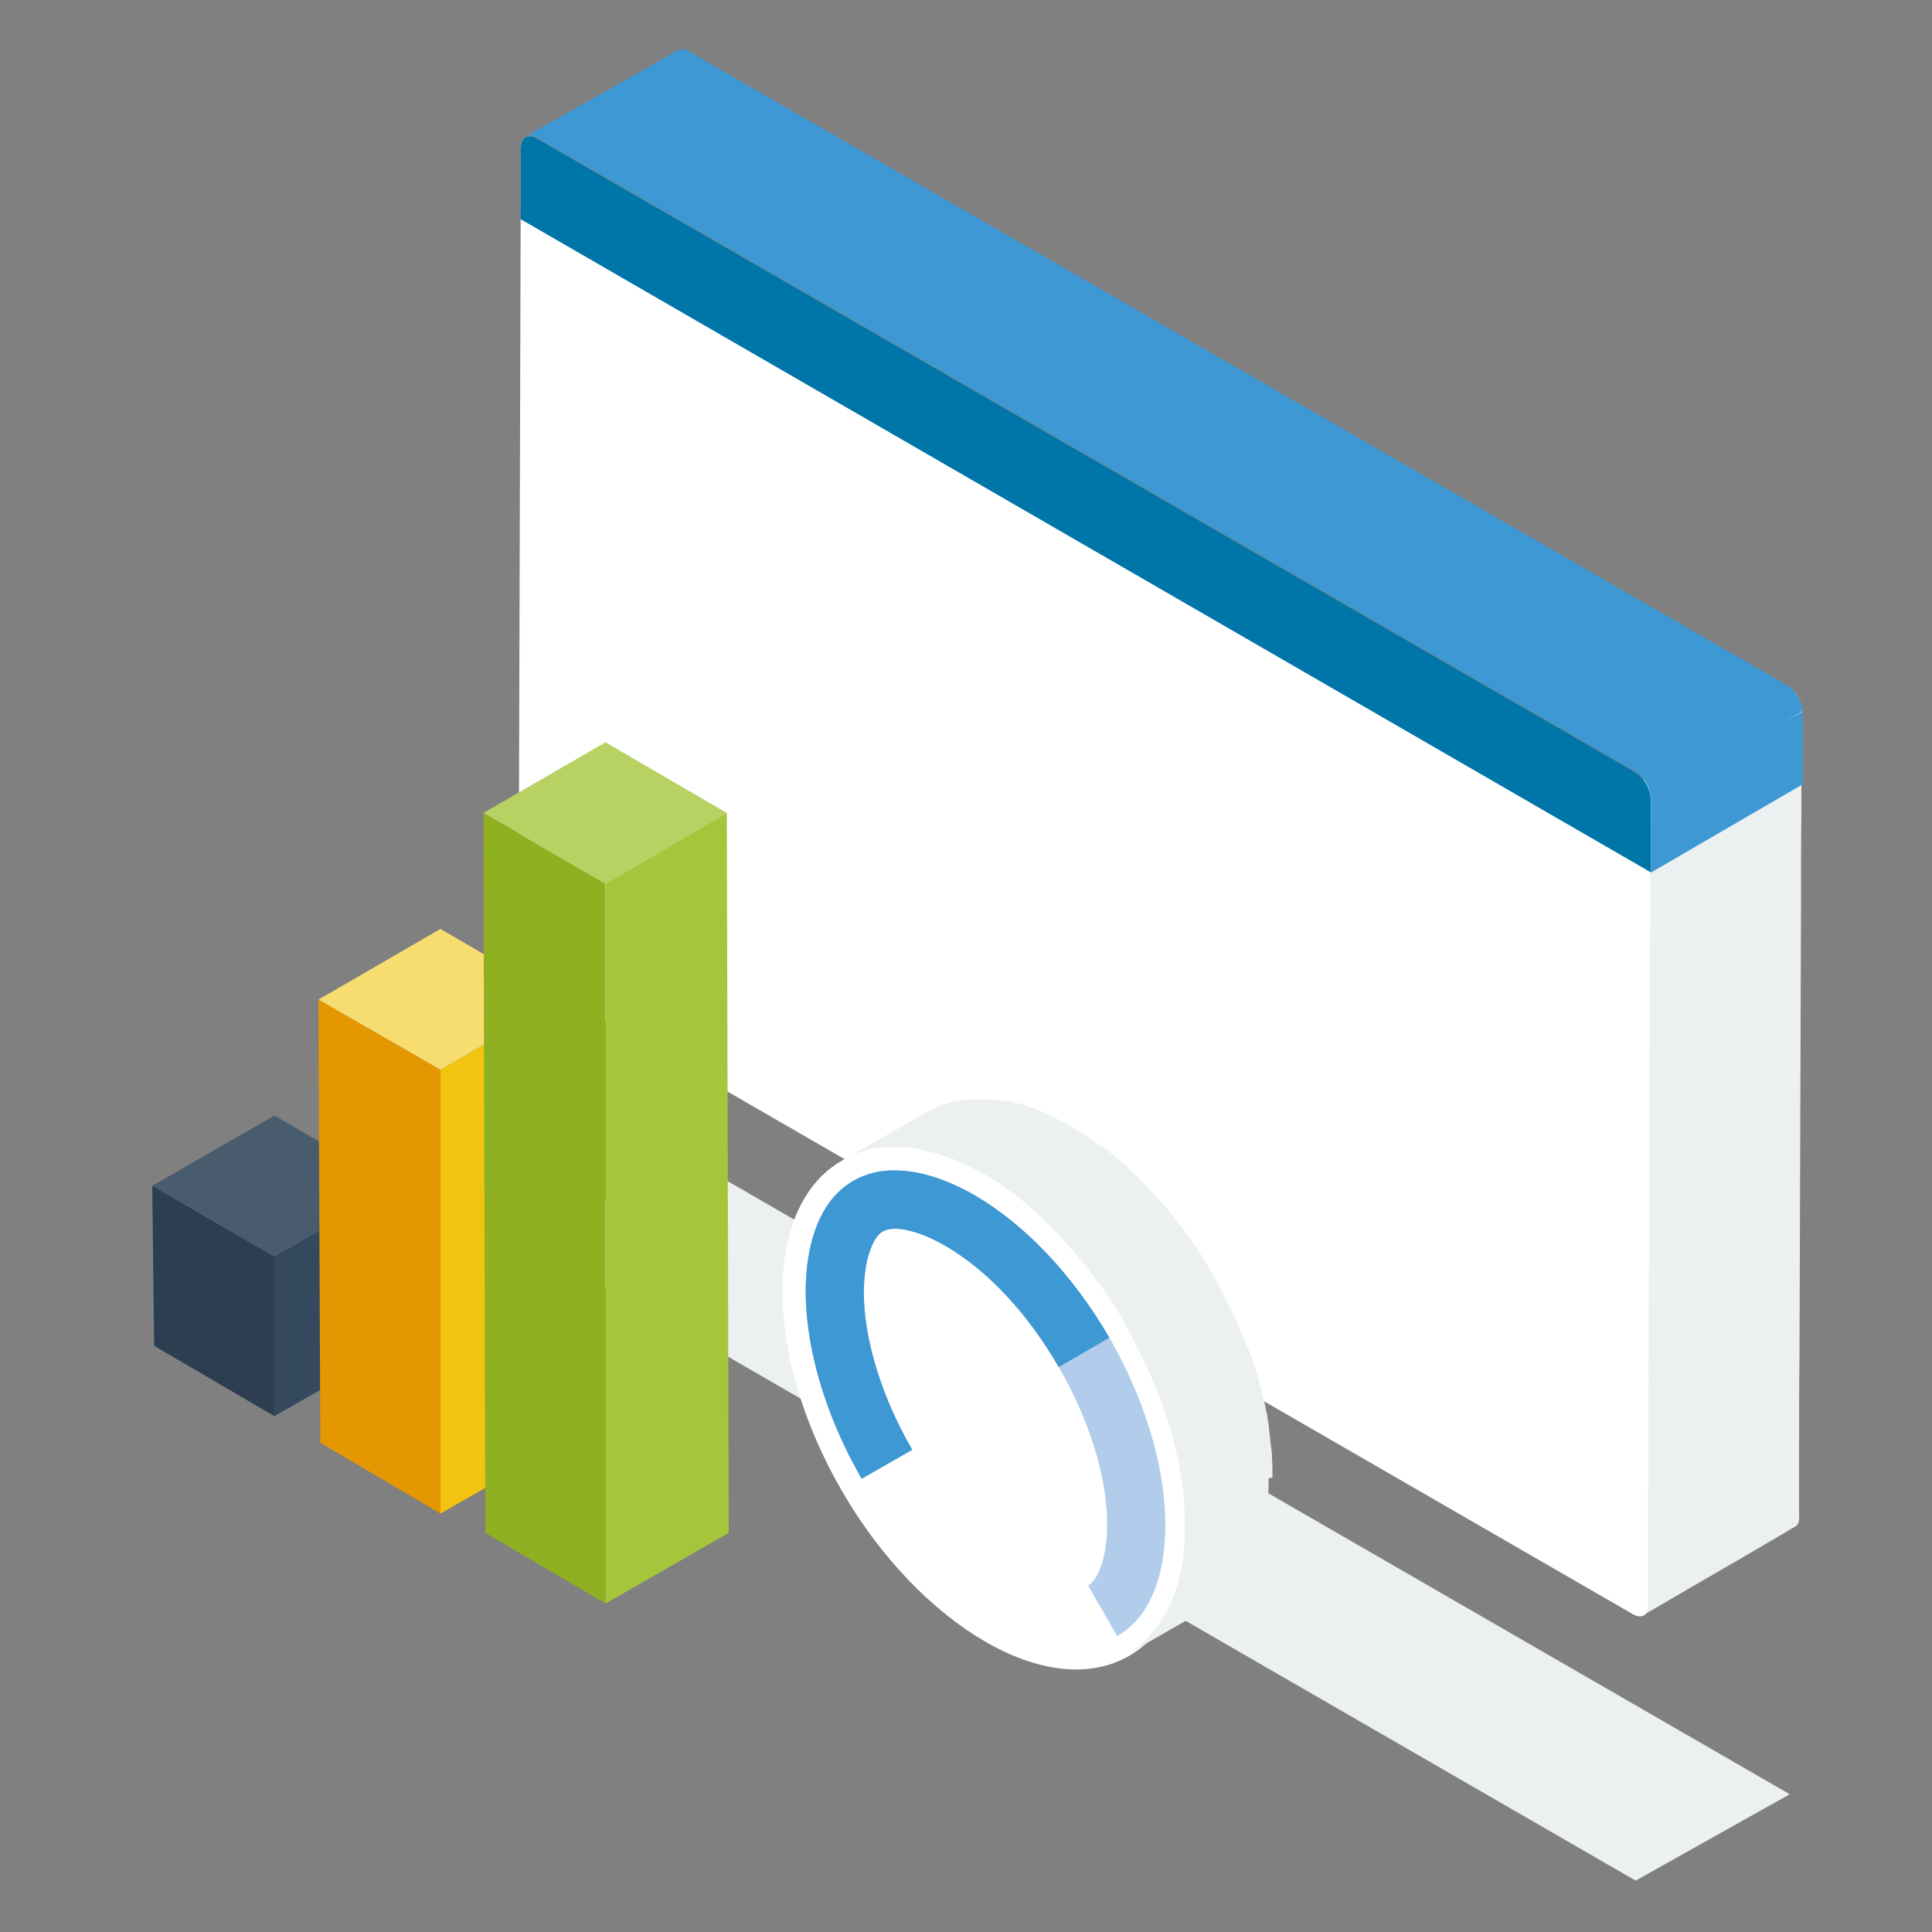 <svg id="Layer_1" xmlns="http://www.w3.org/2000/svg" viewBox="0 0 500 500"><rect x="0" y="0" width="500" height="500" fill="#808080" stroke="none"/><style>.st0{fill:#fff}.st1{fill:#ecf0f1}.st2{fill:#3d98d3}</style><path class="st0" d="M423.1 199.9c2.5 1.6 4 4.3 4.2 7.3l-.6 208.1c0 2.7-1.9 3.8-4.2 2.4l-284.1-164c-2.5-1.6-4-4.3-4.2-7.3l.6-208.2c0-2.7 1.9-3.7 4.2-2.4l284.1 164.1z"/><path class="st1" d="M466.5 184.2c-.1-1-.2-1.8-.6-2.6-.3-.7-.8-1.6-1.3-2.3-.3-.4 0-.2-.3-.2-.3.1-.6.4-.9.5-2.7 1.6-5.5 3.2-8.2 4.8-8 4.6-16 9.3-24 13.9-2 1.2-4 2.3-6 3.5 1.3 1.5 1.9 3.4 1.9 5.3v17.7c0 7.4 0 14.7-.1 22.1 0 9.3-.1 18.6-.1 27.8 0 10.2-.1 20.5-.1 30.7 0 10.4-.1 20.8-.1 31.2 0 9.8-.1 19.5-.1 29.3 0 8.1 0 16.3-.1 24.4v24.9c0 1-.2 2.2-1.2 2.8 4.6-2.7 9.1-5.3 13.7-8 7.1-4.1 14.2-8.2 21.3-12.4 1.1-.6 2.2-1.3 3.2-1.9.7-.4 1.5-.7 1.9-1.5.3-.7.2-1.8.2-2.5v-18c0-7.4 0-14.7.1-22.1 0-9.1.1-18.3.1-27.4 0-10 .1-20.1.1-30.1 0-10.3.1-20.5.1-30.8 0-9.5.1-19.1.1-28.6 0-8.1 0-16.2.1-24.3v-22.9c0-.9-.1-1.9 0-2.8.1-.3 0-.1.3-.5z"/><path class="st2" d="M464.4 179.1l-.1-.2c0-.1-.1-.1-.2-.2l-.2-.2-.1-.1-.2-.2-.1-.1-.2-.2-.1-.1-.1-.1-.2-.1-.1-.1-.2-.1-.2-.1-284.1-164-.1-.1-.2-.1-.2-.1-.2-.1h-.2l-.2-.1H176c-.1 0-.1 0-.2.1-.1 0-.2.1-.3.1l-39.4 22.3.3-.2.2-.1h.8l.4.1.4.1c.1 0 .3.1.4.2.1.1.3.1.4.2l284.1 164c.1.1.3.2.4.3.1.1.3.2.4.3l.4.3.4.4.4.4c1.3 1.6 2.1 3.5 2.2 5.5l39.3-22.8c-.2-1.7-1-3.4-2.2-4.9z"/><path class="st1" d="M463.1 464.4l-.2-.2-.1-.1-.2-.1-.2-.1-284.1-164-.1-.1-.2-.1h-.1l-.2-.1-.2-.1h-1.6c-.1 0-.1 0-.2.1l-.3.1-39.1 22.7.3-.1.2-.1h.8l.4.1c.1 0 .2.1.4.1l.4.1.4.2 284.1 164"/><path fill="#495c6e" d="M39.4 306.9L71 325.2l31.4-18.3L71 288.7z"/><path fill="#2c3e50" d="M39.4 306.9l.5 41.4L71 366.5v-41.3z"/><path fill="#34495e" d="M71 325.2v41.3l31.9-18.2-.5-41.4z"/><path fill="#f7dc6f" d="M82.4 258.7l31.6 18.2 31.4-18.2-31.4-18.3z"/><path fill="#e49701" d="M82.4 258.7l.5 114.7 31.1 18.3V276.9z"/><path fill="#f1c40f" d="M114 276.9v114.8l32-18.3-.6-114.7z"/><path fill="#b7d162" d="M125.1 210.4l31.6 18.3 31.4-18.3-31.4-18.3z"/><path fill="#8eb021" d="M125.1 210.4l.5 186.3 31.1 18.3V228.7z"/><path fill="#a5c63b" d="M156.7 228.7V415l31.9-18.3-.5-186.3z"/><path d="M134.7 56.7l.1-18.5c0-2.7 1.9-3.7 4.2-2.4l284.1 164c2.5 1.6 4 4.3 4.2 7.3v18.7L134.7 56.7z" fill="#0075a8"/><path class="st2" d="M427.4 205.1l39.1-20.9V203l-39.2 22.8z"/><path class="st0" d="M255.2 304.1c13.4 7.8 26.9 21.4 37.1 39.1 20.5 35.5 20.4 73.7-.2 85.4-10.3 5.9-23.8 4-37.2-3.8s-26.9-21.4-37.1-39.1c-20.5-35.5-20.4-73.7.2-85.4 10.3-5.9 23.8-4 37.2 3.8z"/><path d="M281.6 410.3c2-1.1 3.1-4.1 3.8-6.4 3.4-12.6-1-32.2-11.4-50.1-8.1-14-18.5-25.1-29.4-31.4-4.8-2.8-9.6-4.4-13-4.4-1.1 0-2.2.2-3.1.7-2 1.1-3.1 4.1-3.8 6.4-3.4 12.6 1 32.2 11.4 50.1l-13.1 7.5c-12.4-21.5-17.3-45.1-12.9-61.6 2-7.4 5.6-12.6 10.9-15.6 3.2-1.8 6.9-2.7 10.6-2.6 6.2 0 13.3 2.2 20.6 6.4 13.1 7.6 25.5 20.7 34.9 36.9 12.4 21.5 17.3 45.1 12.9 61.6-2 7.4-5.6 12.6-10.9 15.6l-7.5-13.1z" fill="#b1cdeb"/><path class="st1" d="M329.3 382.3v-2.7c0-.7-.1-1.5-.1-2.2v-.3c0-.8-.1-1.5-.2-2.3-.1-.8-.2-1.5-.3-2.3v-.5c-.1-.8-.2-1.5-.3-2.3v-.5c-.1-.8-.3-1.6-.4-2.4v-.1c-.1-.8-.3-1.6-.5-2.4v-.3l-.6-2.4v-.2l-.1-.2-.6-2.4v-.1c0-.1 0-.2-.1-.2-.2-.8-.5-1.6-.7-2.4v-.3c-.2-.8-.5-1.6-.8-2.4l-.1-.3c0-.1-.1-.2-.1-.2-.3-.8-.5-1.5-.8-2.3v-.1c0-.1-.1-.2-.1-.2-.2-.7-.5-1.4-.8-2l-.1-.3-.1-.2c-.3-.7-.6-1.5-.9-2.2l-.1-.1c0-.1-.1-.2-.1-.3-.3-.6-.5-1.2-.8-1.9 0-.1-.1-.2-.1-.3 0-.1-.1-.1-.1-.2-.3-.7-.7-1.5-1-2.2 0-.1 0-.1-.1-.1l-.1-.3c-.3-.7-.7-1.5-1.1-2.2l-.1-.2v-.1c-.5-1-1-2-1.5-2.9l-.1-.2-.1-.2-.6-1.2-.3-.6c-.3-.6-.7-1.2-1-1.8l-.3-.6-.1-.2c-.7-1.1-1.4-2.3-2-3.4l-.2-.3c-.7-1.2-1.5-2.3-2.2-3.4-.4-.6-.9-1.2-1.3-1.9-.1-.2-.2-.3-.4-.5l-1-1.4c-.1-.1-.2-.2-.2-.3l-.1-.1c-.6-.9-1.3-1.7-2-2.6l-.1-.2-.1-.1c-.6-.7-1.2-1.5-1.8-2.2l-.1-.2-.2-.2c-.6-.7-1.1-1.4-1.7-2l-.1-.1-.2-.2c-.6-.7-1.2-1.4-1.9-2.1-.7-.7-1.3-1.4-2-2.1l-.1-.2-.1-.1-2-2-.2-.2-.1-.1c-.7-.6-1.4-1.3-2-1.9l-.2-.2-.1-.1-2.1-1.8-.1-.1-.2-.1c-.7-.6-1.4-1.1-2-1.7l-.1-.1-.2-.1c-.7-.5-1.4-1-2-1.6l-.1-.1-.8-.3-2.1-1.5-.1-.1-2-1.3-.1-.1h-.1c-.6-.4-1.3-.8-1.9-1.2l-.2-.1-.5-.3-1.5-.8-.2-.1-.2-.1c-.6-.3-1.3-.7-1.9-1-.6-.3-1.3-.6-1.9-.9l-.2-.1-.1-.1-1.8-.8-.1-.1-.2-.1c-.6-.2-1.3-.5-1.9-.7h-.1c-.6-.2-1.2-.4-1.9-.6l-.2-.1h-.1c-.6-.2-1.3-.4-1.9-.5l-.2-.1h-.1c-.6-.2-1.3-.3-1.9-.4h-.1l-.5.1-.5-.1-.7-.1-.5-.1h-.7l-.6-.1-.6-.1h-4.7l-.8.1h-.4l-1.3.2h-.2l-1.2.2h-.4c-.6.1-1.1.2-1.6.4h-.1c-.5.1-1 .3-1.5.5h-.3l-.6.2-.4.2-.6.3-.4.2-.7.3-.3.2c-.3.2-.7.4-1 .5L218 300.3c.3-.2.7-.4 1-.5l.3-.2.7-.3.4-.2.6-.3.4-.2.6-.2.2-.1c.5-.2 1-.3 1.5-.5h.1c.5-.1 1.1-.3 1.6-.4l.3-.1 1.2-.2h.1c.4-.1.9-.1 1.4-.2h6.5l.6.1.6.1.5.1.6.1.5.1.5.1c.6.1 1.3.3 1.9.4l.3.1c.6.2 1.3.3 1.9.5l.2.1c.6.2 1.2.4 1.9.6h.1c.6.2 1.2.5 1.9.7l.4.1c.6.2 1.2.5 1.8.8l.3.1c.6.3 1.3.6 1.9.9.6.3 1.3.7 1.9 1l.4.2c.5.3 1 .5 1.5.8l.7.4c.7.4 1.3.8 1.9 1.2l.2.1c.7.4 1.3.9 2 1.3l.1.1 2.1 1.5.3.2c.7.5 1.4 1 2 1.5l.3.3c.7.5 1.4 1.1 2 1.7l.3.3c.7.6 1.4 1.2 2 1.8l.3.3c.7.6 1.4 1.2 2 1.9l.3.3c.7.6 1.3 1.3 2 2l.2.2c.7.7 1.3 1.4 2 2.1.6.7 1.2 1.4 1.9 2.1l.3.3c.6.7 1.1 1.3 1.7 2l.3.4c.6.7 1.2 1.4 1.8 2.2l.2.3c.7.9 1.3 1.7 2 2.6.1.1.2.3.3.4.3.5.7.9 1 1.4.1.2.2.3.4.5.4.6.9 1.2 1.3 1.9l.1.1c.8 1.1 1.5 2.3 2.2 3.4.1.1.1.2.2.3.7 1.1 1.4 2.2 2 3.4l.4.8 1 1.8.3.6.6 1.2c.1.1.1.2.2.4.5 1 1 2 1.5 2.9l.1.3c.4.7.7 1.5 1.1 2.2l.2.4c.4.7.7 1.5 1 2.2.1.2.1.3.2.5.3.6.5 1.2.8 1.9.1.1.1.3.2.4.3.7.6 1.5.9 2.2.1.2.1.3.2.5.3.7.5 1.4.8 2 0 .1.1.2.1.4.3.8.5 1.5.8 2.3.1.2.1.3.2.5.3.8.5 1.6.8 2.4 0 .1 0 .1.1.2.2.8.5 1.6.7 2.4 0 .1.1.2.1.4l.6 2.4.1.5.6 2.4c0 .1 0 .2.1.4.2.8.3 1.6.5 2.4v.2c.1.8.3 1.6.4 2.4 0 .1 0 .3.1.4.1.8.2 1.5.3 2.3l.1.4c.1.8.2 1.6.2 2.3.1.8.1 1.5.2 2.3v.4c0 .7.1 1.5.1 2.2v5.2c0 .7-.1 1.5-.1 2.2v.4c-.1.7-.1 1.5-.2 2.2v.4c-.1.8-.2 1.5-.3 2.2l-.1.3c-.1.8-.3 1.5-.5 2.2 0 .2-.1.3-.1.5l-.2.8-.1.6c-.1.2-.1.5-.2.7s-.1.4-.2.5-.2.6-.3.9c0 .1-.1.3-.1.4-.1.4-.3.9-.5 1.3-.2.5-.3.9-.5 1.4l-.2.4c-.1.4-.3.7-.5 1 0 .1-.1.2-.1.3-.3.5-.5 1.1-.8 1.6 0 .1-.1.2-.2.3l-.9 1.5-.2.3c-.2.3-.5.7-.7 1l-.2.3c-.3.4-.6.8-.9 1.1l-.2.2c-.2.3-.5.6-.8.9-.1.1-.1.2-.2.3-.3.4-.7.7-1 1l-.2.2c-.3.3-.6.5-.9.8l-.3.2c-.4.3-.7.6-1.1.9l-.1.1c-.4.2-.7.5-1.1.7l-.3.2c-.4.3-.8.5-1.2.8l21.8-12.5c.4-.2.8-.5 1.2-.8l.3-.2c.4-.2.7-.5 1.1-.7l.1-.1c.4-.3.8-.6 1.1-.9l.3-.2c.3-.3.6-.5.9-.8l.2-.2 1-1c.1-.1.1-.2.2-.3.3-.3.5-.6.8-.9l.2-.2c.3-.4.6-.8.9-1.1l.2-.3c.2-.3.5-.7.7-1l.1-.2.1-.1.9-1.5.2-.3c.3-.5.6-1.1.8-1.6v-.1c0-.1.1-.1.1-.2.2-.3.3-.7.5-1l.2-.4c.2-.5.4-.9.5-1.4.2-.4.3-.9.5-1.3 0-.1.1-.3.1-.4l.3-.9.1-.2c0-.1.1-.2.1-.3l.2-.8c0-.2.1-.4.1-.5s.1-.5.2-.8 0-.2.1-.3v-.1c.2-.7.3-1.5.5-2.2v-.3c.1-.7.2-1.5.3-2.2v-.4c.1-.7.2-1.5.2-2.2v-.3c0-.7.1-1.5.1-2.2v-2.5c1-.2 1-.2 1-.3z"/><path class="st2" d="M274 353.8c-8.1-14-18.5-25.1-29.4-31.4-4.8-2.8-9.6-4.4-13-4.4-1.1 0-2.2.2-3.1.7-2 1.1-3.1 4.1-3.8 6.4-3.4 12.6 1 32.2 11.4 50.1l-13.1 7.5c-12.4-21.5-17.3-45.1-12.9-61.6 2-7.4 5.6-12.6 10.9-15.6 3.2-1.8 6.9-2.7 10.6-2.6 6.2 0 13.3 2.2 20.6 6.4 13.1 7.6 25.5 20.7 34.9 36.9l-13.1 7.6z"/></svg>